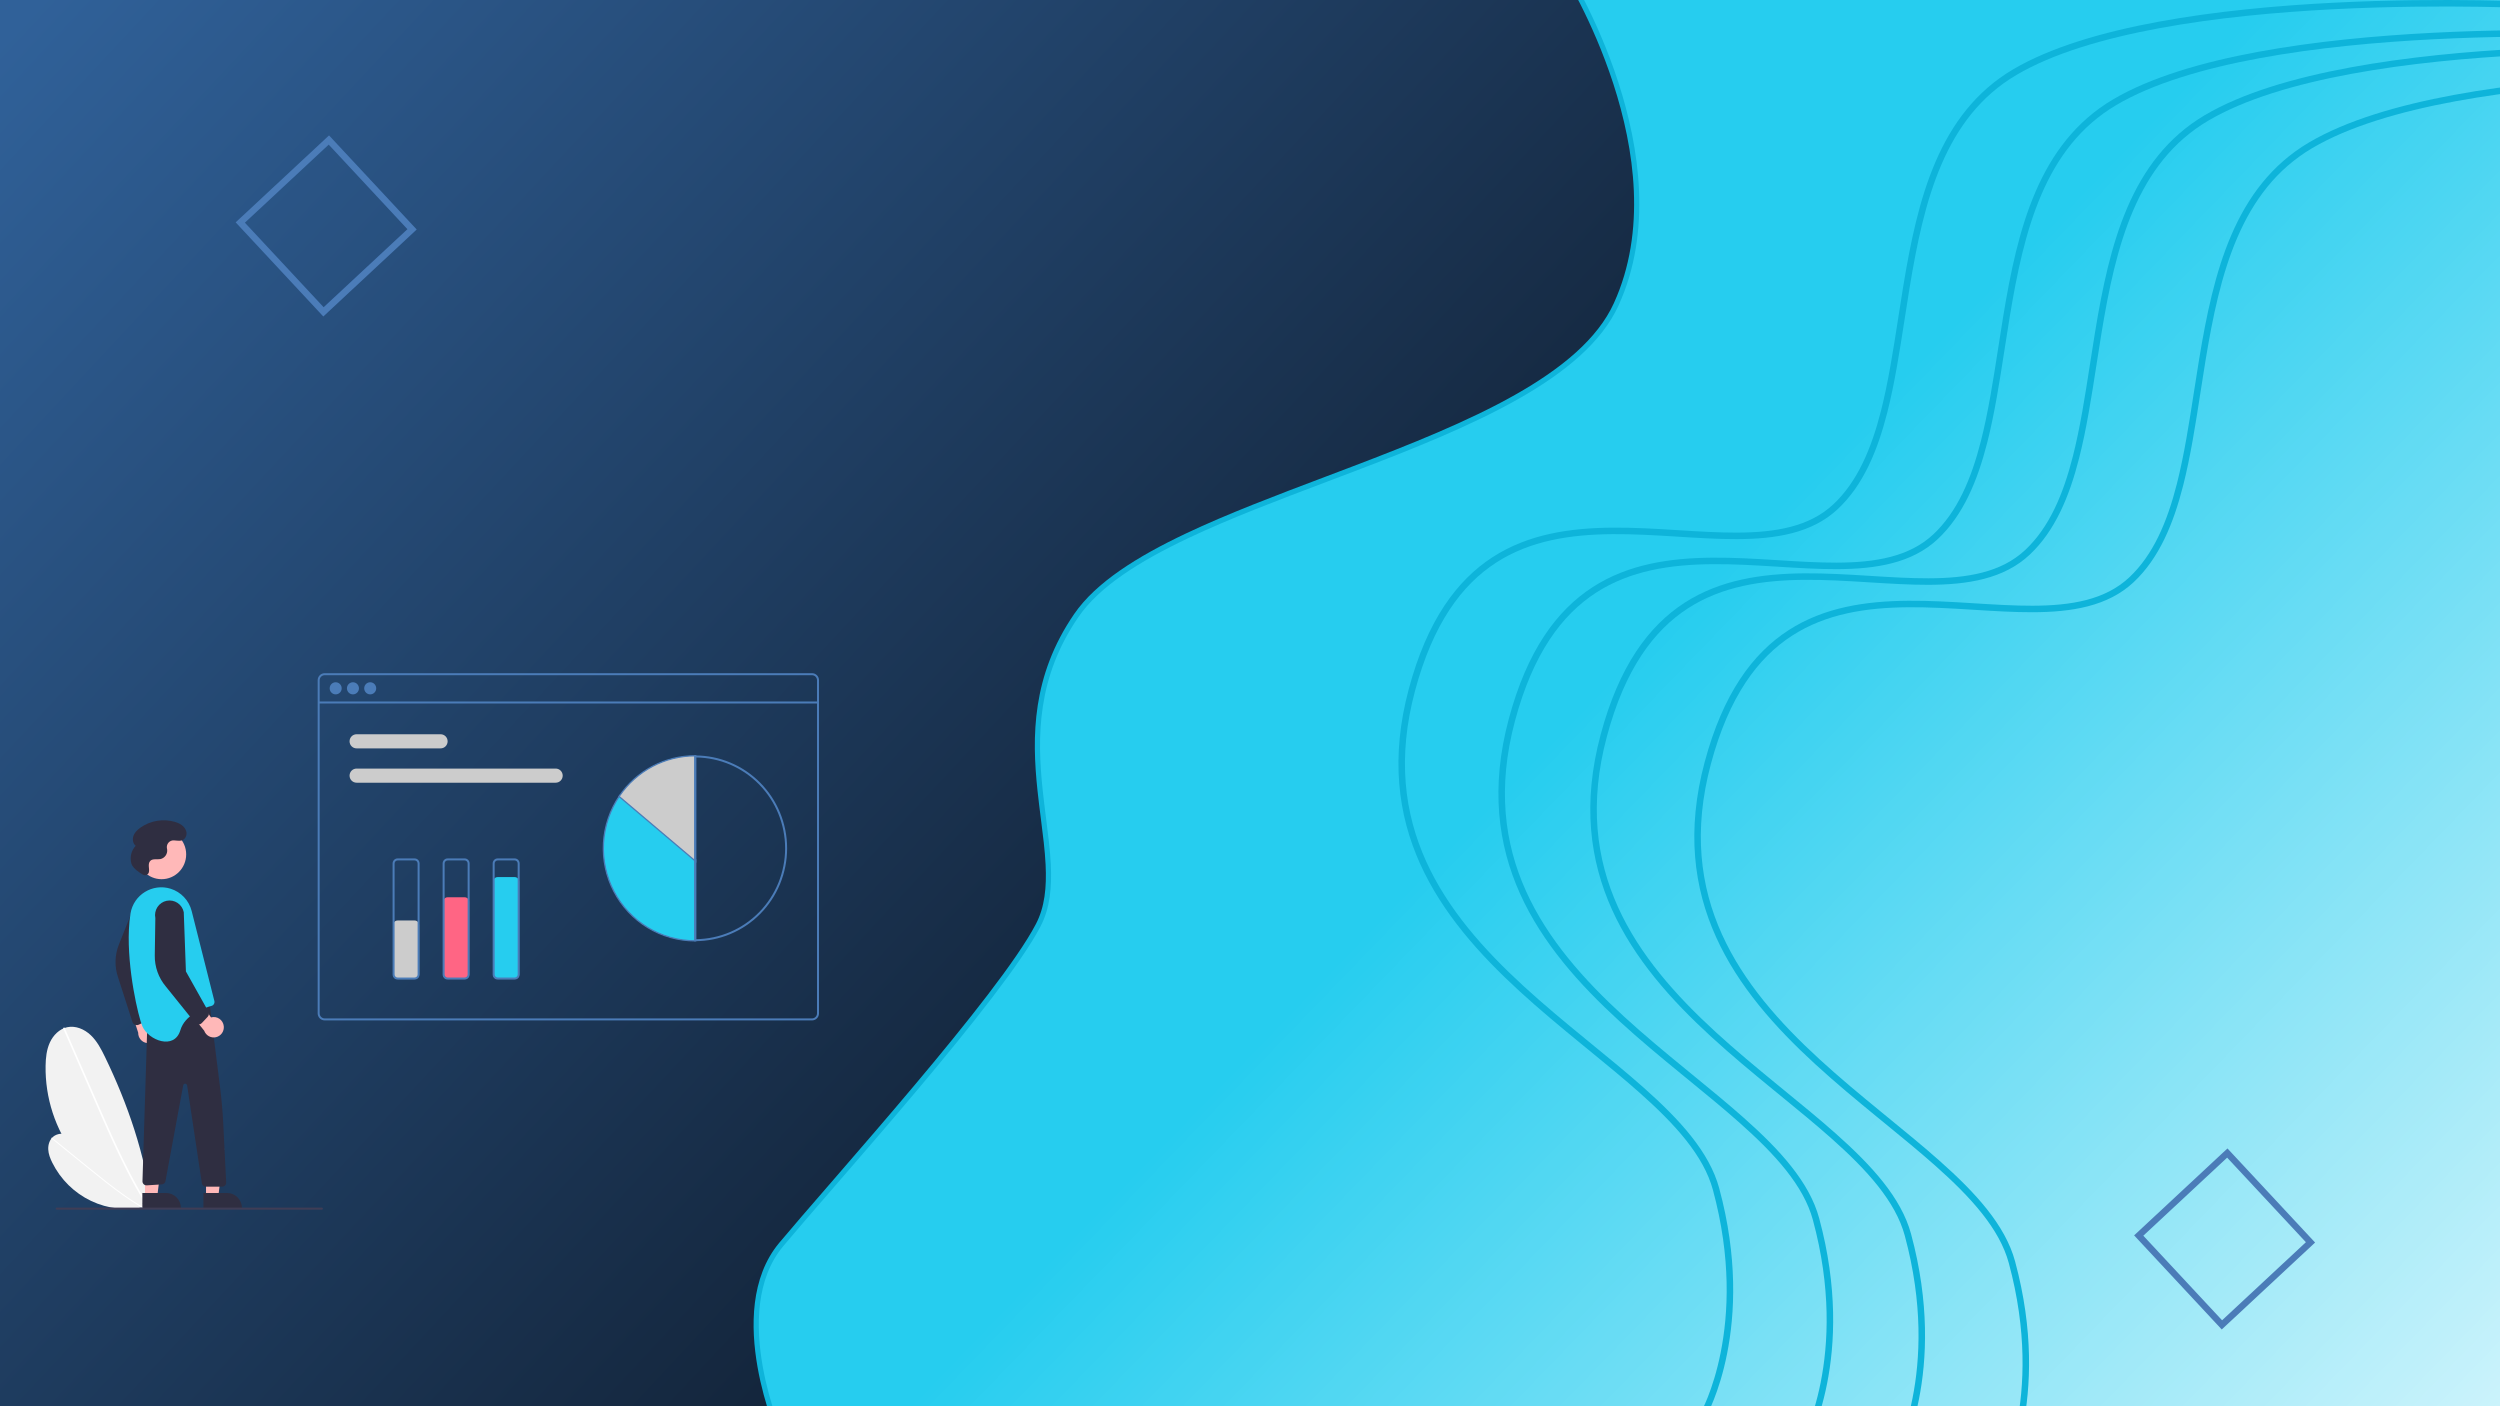 <svg width="1920" height="1080" viewBox="0 0 1920 1080" fill="none" xmlns="http://www.w3.org/2000/svg">
<rect x="0" y="0" width="1920" height="1080" fill="#808080" stroke="none"/>
<g clip-path="url(#clip0)">
<rect width="1920" height="1080" fill="#26CDEF"/>
<rect width="1920" height="1080" fill="url(#paint0_linear)"/>
<path d="M-38 -21H1202.68C1202.8 -20.804 1202.94 -20.578 1203.1 -20.321C1203.74 -19.252 1204.69 -17.664 1205.88 -15.599C1208.25 -11.47 1211.59 -5.437 1215.43 2.16C1223.13 17.358 1232.84 38.797 1240.95 63.762C1257.19 113.765 1266.83 177.55 1241.26 233.691C1228.58 261.51 1200.63 284.608 1164.39 305.06C1128.2 325.486 1084.07 343.098 1039.43 360.108C1032.44 362.77 1025.45 365.416 1018.47 368.057C980.89 382.27 943.796 396.301 911.818 411.436C873.96 429.354 842.874 448.992 826.629 472.664C794.388 519.645 794.432 565.713 798.765 606.74C799.558 614.249 800.488 621.548 801.392 628.644C802.971 641.029 804.47 652.796 805.024 663.98C805.891 681.492 804.393 697.099 797.345 710.58C782.887 738.234 744.22 786.796 703.707 834.939C683.483 858.972 662.849 882.844 644.623 903.875C642.65 906.151 640.705 908.395 638.792 910.602C623.04 928.774 609.436 944.467 600.003 955.755C578.277 981.755 578.42 1019.04 583.723 1049.33C586.386 1064.54 590.378 1078.15 593.702 1087.95C595.365 1092.85 596.862 1096.8 597.946 1099.54C598.157 1100.07 598.353 1100.56 598.532 1101H-38V-21Z" fill="#0D2E57"/>
<path d="M-38 -21H1202.68C1202.8 -20.804 1202.94 -20.578 1203.1 -20.321C1203.74 -19.252 1204.69 -17.664 1205.88 -15.599C1208.25 -11.47 1211.59 -5.437 1215.43 2.16C1223.13 17.358 1232.84 38.797 1240.95 63.762C1257.19 113.765 1266.83 177.55 1241.26 233.691C1228.58 261.51 1200.63 284.608 1164.39 305.06C1128.2 325.486 1084.07 343.098 1039.43 360.108C1032.44 362.77 1025.45 365.416 1018.47 368.057C980.89 382.27 943.796 396.301 911.818 411.436C873.96 429.354 842.874 448.992 826.629 472.664C794.388 519.645 794.432 565.713 798.765 606.74C799.558 614.249 800.488 621.548 801.392 628.644C802.971 641.029 804.47 652.796 805.024 663.98C805.891 681.492 804.393 697.099 797.345 710.58C782.887 738.234 744.22 786.796 703.707 834.939C683.483 858.972 662.849 882.844 644.623 903.875C642.65 906.151 640.705 908.395 638.792 910.602C623.04 928.774 609.436 944.467 600.003 955.755C578.277 981.755 578.42 1019.04 583.723 1049.33C586.386 1064.54 590.378 1078.15 593.702 1087.95C595.365 1092.85 596.862 1096.8 597.946 1099.54C598.157 1100.07 598.353 1100.56 598.532 1101H-38V-21Z" fill="url(#paint1_linear)"/>
<path d="M-38 -21H1202.68C1202.8 -20.804 1202.94 -20.578 1203.1 -20.321C1203.74 -19.252 1204.69 -17.664 1205.88 -15.599C1208.25 -11.47 1211.59 -5.437 1215.43 2.16C1223.13 17.358 1232.84 38.797 1240.95 63.762C1257.19 113.765 1266.83 177.55 1241.26 233.691C1228.58 261.51 1200.63 284.608 1164.39 305.06C1128.2 325.486 1084.07 343.098 1039.43 360.108C1032.44 362.77 1025.45 365.416 1018.47 368.057C980.89 382.27 943.796 396.301 911.818 411.436C873.96 429.354 842.874 448.992 826.629 472.664C794.388 519.645 794.432 565.713 798.765 606.74C799.558 614.249 800.488 621.548 801.392 628.644C802.971 641.029 804.47 652.796 805.024 663.98C805.891 681.492 804.393 697.099 797.345 710.58C782.887 738.234 744.22 786.796 703.707 834.939C683.483 858.972 662.849 882.844 644.623 903.875C642.65 906.151 640.705 908.395 638.792 910.602C623.04 928.774 609.436 944.467 600.003 955.755C578.277 981.755 578.42 1019.04 583.723 1049.33C586.386 1064.54 590.378 1078.15 593.702 1087.95C595.365 1092.85 596.862 1096.8 597.946 1099.54C598.157 1100.07 598.353 1100.56 598.532 1101H-38V-21Z" stroke="#0EB4DA" stroke-width="4"/>
<rect x="252.571" y="107.533" width="93.753" height="92.974" transform="rotate(47.037 252.571 107.533)" stroke="#28568E" stroke-width="5"/>
<rect x="252.571" y="107.533" width="93.753" height="92.974" transform="rotate(47.037 252.571 107.533)" stroke="#4B7CB8" stroke-width="5"/>
<path d="M1949.27 1082.35H1310.27C1311.24 1080.31 1312.53 1077.44 1313.97 1073.79C1317.11 1065.82 1320.98 1054.13 1323.95 1039.14C1329.89 1009.16 1332.23 966.011 1317.93 913.195C1310.63 886.212 1288.43 861.808 1260.79 837.281C1248.53 826.405 1235.1 815.425 1221.3 804.139C1219.5 802.661 1217.68 801.178 1215.87 799.69C1200.15 786.816 1184.06 773.499 1168.64 759.368C1137.79 731.094 1109.78 699.694 1092.94 662.402C1076.14 625.183 1070.4 581.958 1084.34 529.861C1098.32 477.636 1120.84 447.365 1147.63 430.014C1174.49 412.624 1206 407.973 1238.44 407.724C1254.65 407.599 1271.01 408.573 1287.1 409.572C1287.76 409.614 1288.43 409.655 1289.09 409.696C1304.45 410.653 1319.55 411.593 1333.85 411.548C1363.6 411.453 1390.54 407.108 1409.73 389.121C1428.72 371.329 1439.56 345.473 1447.04 316.052C1452.65 293.952 1456.43 269.568 1460.28 244.784C1461.55 236.593 1462.82 228.357 1464.18 220.146C1475.13 153.652 1491.06 88.654 1547.27 55.465C1575.56 38.762 1614.92 27.136 1658.23 19.139C1701.5 11.15 1748.52 6.817 1792.01 4.595C1835.5 2.374 1875.41 2.264 1904.46 2.71C1918.98 2.933 1930.78 3.295 1938.95 3.601C1943.03 3.754 1946.21 3.893 1948.36 3.993C1948.69 4.009 1948.99 4.023 1949.27 4.037V1082.35Z" stroke="#0EB4DA" stroke-width="5"/>
<path d="M2026.05 1105.41H1387.05C1388.02 1103.37 1389.31 1100.5 1390.75 1096.85C1393.89 1088.88 1397.76 1077.19 1400.73 1062.2C1406.67 1032.22 1409.01 989.072 1394.71 936.255C1387.41 909.273 1365.21 884.868 1337.56 860.342C1325.31 849.466 1311.88 838.485 1298.08 827.199C1296.28 825.722 1294.46 824.239 1292.65 822.75C1276.92 809.876 1260.84 796.559 1245.42 782.428C1214.57 754.154 1186.56 722.755 1169.72 685.462C1152.92 648.244 1147.18 605.019 1161.12 552.921C1175.1 500.697 1197.62 470.426 1224.41 453.075C1251.27 435.685 1282.78 431.034 1315.22 430.785C1331.43 430.66 1347.79 431.633 1363.88 432.633C1364.54 432.674 1365.21 432.716 1365.87 432.757C1381.23 433.714 1396.33 434.654 1410.63 434.608C1440.38 434.514 1467.32 430.168 1486.51 412.181C1505.5 394.389 1516.34 368.533 1523.82 339.113C1529.43 317.013 1533.21 292.629 1537.06 267.845C1538.33 259.653 1539.6 251.418 1540.96 243.207C1551.91 176.713 1567.84 111.714 1624.05 78.525C1652.34 61.822 1691.7 50.197 1735.01 42.2C1778.28 34.211 1825.3 29.878 1868.79 27.656C1912.28 25.434 1952.19 25.325 1981.24 25.77C1995.76 25.994 2007.56 26.355 2015.73 26.661C2019.81 26.814 2022.99 26.953 2025.14 27.054C2025.47 27.069 2025.77 27.084 2026.05 27.097V1105.41Z" stroke="#0EB4DA" stroke-width="5"/>
<path d="M2096.61 1117.44H1457.6C1458.57 1115.4 1459.86 1112.53 1461.3 1108.88C1464.44 1100.91 1468.31 1089.22 1471.28 1074.23C1477.23 1044.25 1479.57 1001.1 1465.27 948.287C1457.96 921.304 1435.76 896.9 1408.12 872.374C1395.86 861.497 1382.44 850.517 1368.64 839.231C1366.83 837.753 1365.02 836.27 1363.2 834.782C1347.48 821.908 1331.39 808.591 1315.97 794.46C1285.12 766.186 1257.11 734.786 1240.27 697.494C1223.47 660.276 1217.74 617.051 1231.68 564.953C1245.65 512.728 1268.17 482.458 1294.96 465.107C1321.82 447.716 1353.33 443.066 1385.77 442.816C1401.98 442.692 1418.35 443.665 1434.43 444.665C1435.1 444.706 1435.76 444.747 1436.42 444.789C1451.79 445.745 1466.89 446.686 1481.18 446.64C1510.94 446.546 1537.87 442.2 1557.07 424.213C1576.05 406.421 1586.89 380.565 1594.37 351.144C1599.99 329.044 1603.77 304.66 1607.61 279.877C1608.88 271.685 1610.16 263.45 1611.51 255.239C1622.46 188.745 1638.4 123.746 1694.61 90.557C1722.9 73.854 1762.25 62.228 1805.56 54.231C1848.83 46.242 1895.85 41.91 1939.35 39.688C1982.83 37.466 2022.75 37.356 2051.79 37.802C2066.31 38.025 2078.11 38.387 2086.28 38.693C2090.37 38.846 2093.54 38.985 2095.69 39.086C2096.02 39.101 2096.33 39.115 2096.61 39.129V1117.44Z" stroke="#0EB4DA" stroke-width="5"/>
<path d="M2176.5 1138.5H1537.49C1538.47 1136.45 1539.75 1133.59 1541.19 1129.94C1544.33 1121.97 1548.2 1110.28 1551.17 1095.29C1557.12 1065.3 1559.46 1022.16 1545.16 969.342C1537.85 942.36 1515.65 917.955 1488.01 893.429C1475.75 882.553 1462.33 871.573 1448.53 860.286C1446.72 858.809 1444.91 857.326 1443.09 855.837C1427.37 842.963 1411.28 829.646 1395.87 815.515C1365.02 787.242 1337 755.842 1320.17 718.549C1303.36 681.331 1297.63 638.106 1311.57 586.008C1325.54 533.784 1348.06 503.513 1374.86 486.162C1401.71 468.772 1433.22 464.121 1465.66 463.872C1481.87 463.747 1498.24 464.72 1514.32 465.72C1514.99 465.761 1515.65 465.803 1516.32 465.844C1531.68 466.801 1546.78 467.741 1561.08 467.696C1590.83 467.601 1617.76 463.256 1636.96 445.268C1655.94 427.476 1666.78 401.62 1674.26 372.2C1679.88 350.1 1683.66 325.716 1687.5 300.932C1688.77 292.74 1690.05 284.505 1691.4 276.294C1702.35 209.8 1718.29 144.801 1774.5 111.612C1802.79 94.909 1842.14 83.284 1885.46 75.287C1928.73 67.298 1975.75 62.965 2019.24 60.743C2062.72 58.521 2102.64 58.411 2131.68 58.858C2146.2 59.081 2158.01 59.442 2166.17 59.748C2170.26 59.901 2173.43 60.04 2175.59 60.141C2175.91 60.156 2176.22 60.171 2176.5 60.184V1138.5Z" stroke="#0EB4DA" stroke-width="5"/>
<g clip-path="url(#clip1)">
<path d="M116.517 926.643C92.896 920.441 72.023 906.419 57.244 886.824C42.465 867.229 34.636 843.196 35.013 818.577C35.106 812.444 35.745 806.181 38.301 800.615C40.858 795.048 45.606 790.234 51.545 788.915C58.026 787.476 64.866 790.418 69.696 795.009C74.527 799.601 77.694 805.658 80.608 811.673C98.159 847.904 111.494 886.779 116.487 926.789L116.517 926.643Z" fill="#F2F2F2"/>
<path d="M48.604 790.124L60.905 818.317L73.206 846.511C77.102 855.44 80.99 864.373 85.017 873.243C89.008 882.035 93.136 890.766 97.54 899.356C101.938 907.934 106.612 916.372 111.685 924.564C112.317 925.584 112.955 926.6 113.599 927.612C114.045 928.313 115.159 927.663 114.71 926.957C109.54 918.826 104.775 910.44 100.307 901.898C95.834 893.347 91.653 884.643 87.626 875.869C83.578 867.049 79.686 858.157 75.804 849.262C71.718 839.899 67.632 830.535 63.547 821.171L51.246 792.977L49.715 789.469C49.383 788.706 48.273 789.366 48.604 790.124L48.604 790.124Z" fill="white"/>
<path d="M111.385 926.839C97.462 930.051 82.873 928.456 69.956 922.307C57.039 916.158 46.542 905.812 40.149 892.929C38.556 889.718 37.212 886.293 37.05 882.707C36.887 879.121 38.064 875.328 40.794 873.026C43.774 870.514 48.113 870.179 51.849 871.247C55.586 872.315 58.851 874.598 61.974 876.927C80.782 890.958 98.11 907.51 111.409 926.923L111.385 926.839Z" fill="#F2F2F2"/>
<path d="M39.591 874.455L53.523 885.742L67.454 897.03C71.867 900.605 76.276 904.184 80.74 907.692C85.166 911.17 89.645 914.579 94.231 917.84C98.81 921.096 103.494 924.204 108.321 927.075C108.922 927.433 109.525 927.786 110.13 928.136C110.549 928.379 110.954 927.738 110.532 927.494C105.671 924.68 100.953 921.624 96.347 918.406C91.736 915.184 87.236 911.804 82.798 908.346C78.336 904.869 73.935 901.312 69.539 897.751C64.912 894.002 60.285 890.253 55.658 886.504L41.726 875.217L39.993 873.812C39.616 873.506 39.216 874.151 39.591 874.455V874.455Z" fill="white"/>
<path d="M623.62 517H249.349C247.922 517.002 246.555 517.574 245.546 518.591C244.538 519.609 243.971 520.988 243.969 522.427V778.259C243.971 779.698 244.538 781.078 245.546 782.095C246.555 783.112 247.922 783.685 249.349 783.686H623.62C625.046 783.685 626.414 783.112 627.422 782.095C628.431 781.078 628.998 779.698 629 778.259V522.427C628.998 520.988 628.431 519.609 627.422 518.591C626.414 517.574 625.046 517.002 623.62 517ZM627.463 778.259C627.462 779.287 627.057 780.273 626.337 781C625.616 781.727 624.639 782.135 623.62 782.136H249.349C248.33 782.135 247.353 781.727 246.632 781C245.911 780.273 245.506 779.287 245.506 778.259V522.427C245.506 521.399 245.911 520.413 246.632 519.686C247.353 518.959 248.33 518.551 249.349 518.551H623.62C624.639 518.551 625.616 518.959 626.337 519.686C627.057 520.413 627.462 521.399 627.463 522.427V778.259Z" fill="#4B7CB8"/>
<path d="M628.231 538.738H244.738V540.289H628.231V538.738Z" fill="#4B7CB8"/>
<path d="M257.803 533.28C260.349 533.28 262.414 531.198 262.414 528.629C262.414 526.06 260.349 523.977 257.803 523.977C255.256 523.977 253.191 526.06 253.191 528.629C253.191 531.198 255.256 533.28 257.803 533.28Z" fill="#4B7CB8"/>
<path d="M271.06 533.28C273.606 533.28 275.671 531.198 275.671 528.629C275.671 526.06 273.606 523.977 271.06 523.977C268.513 523.977 266.448 526.06 266.448 528.629C266.448 531.198 268.513 533.28 271.06 533.28Z" fill="#4B7CB8"/>
<path d="M284.317 533.28C286.863 533.28 288.928 531.198 288.928 528.629C288.928 526.06 286.863 523.977 284.317 523.977C281.77 523.977 279.706 526.06 279.706 528.629C279.706 531.198 281.77 533.28 284.317 533.28Z" fill="#4B7CB8"/>
<path d="M338.396 574.756H273.84C272.413 574.756 271.045 574.184 270.036 573.167C269.027 572.149 268.46 570.769 268.46 569.329C268.46 567.89 269.027 566.51 270.036 565.492C271.045 564.474 272.413 563.903 273.84 563.903H338.396C339.823 563.903 341.191 564.474 342.2 565.492C343.209 566.51 343.776 567.89 343.776 569.329C343.776 570.769 343.209 572.149 342.2 573.167C341.191 574.184 339.823 574.756 338.396 574.756Z" fill="#CCCCCC"/>
<path d="M426.777 601.115H273.84C272.413 601.115 271.045 600.543 270.036 599.525C269.027 598.508 268.46 597.127 268.46 595.688C268.46 594.249 269.027 592.868 270.036 591.851C271.045 590.833 272.413 590.261 273.84 590.261H426.777C428.203 590.261 429.572 590.833 430.581 591.851C431.589 592.868 432.156 594.249 432.156 595.688C432.156 597.127 431.589 598.508 430.581 599.525C429.572 600.543 428.203 601.115 426.777 601.115Z" fill="#CCCCCC"/>
<path d="M476.454 611.217L476.03 610.858L475.718 611.317C468.462 621.988 464.234 634.454 463.488 647.371C462.742 660.287 465.506 673.164 471.484 684.613C477.461 696.061 486.425 705.646 497.408 712.332C508.391 719.019 520.975 722.553 533.804 722.554L534.304 722.554V722.054V660.468V660.236L534.127 660.086L476.454 611.217Z" fill="#26CDEF" stroke="#4B7CB8"/>
<path d="M534.304 580.958V580.458L533.805 580.458C522.364 580.451 511.095 583.258 500.973 588.635C490.851 594.012 482.182 601.798 475.717 611.317L475.465 611.689L475.808 611.98L533.481 660.849L534.304 661.547V660.468V580.958Z" fill="#CCCCCC" stroke="#4B7CB8"/>
<path d="M533.804 722.829H533.036V580.183H533.804C552.556 580.183 570.54 587.697 583.8 601.073C597.059 614.449 604.509 632.59 604.509 651.506C604.509 670.422 597.059 688.563 583.8 701.939C570.54 715.315 552.556 722.829 533.804 722.829ZM534.573 581.738V721.274C552.783 721.07 570.178 713.63 582.984 700.568C595.789 687.506 602.971 669.877 602.971 651.506C602.971 633.136 595.789 615.506 582.984 602.444C570.178 589.382 552.783 581.942 534.573 581.738Z" fill="#4B7CB8"/>
<path d="M318.415 751.901H305.35C304.433 751.9 303.554 751.532 302.905 750.878C302.257 750.224 301.892 749.337 301.891 748.412V710.425C301.892 709.5 302.257 708.613 302.905 707.959C303.554 707.305 304.433 706.937 305.35 706.936H318.415C319.332 706.937 320.211 707.305 320.859 707.959C321.507 708.613 321.872 709.5 321.873 710.425V748.412C321.872 749.337 321.507 750.224 320.859 750.878C320.211 751.532 319.332 751.9 318.415 751.901Z" fill="#CCCCCC"/>
<path d="M356.841 751.901H343.776C342.859 751.9 341.98 751.532 341.332 750.878C340.683 750.224 340.319 749.337 340.318 748.412V692.594C340.319 691.669 340.683 690.783 341.332 690.129C341.98 689.475 342.859 689.107 343.776 689.106H356.841C357.758 689.107 358.637 689.475 359.285 690.129C359.934 690.783 360.298 691.669 360.299 692.594V748.412C360.298 749.337 359.934 750.224 359.285 750.878C358.637 751.532 357.758 751.9 356.841 751.901Z" fill="#FF6584"/>
<path d="M395.267 751.901H382.202C381.285 751.9 380.406 751.532 379.758 750.878C379.11 750.224 378.745 749.337 378.744 748.412V677.089C378.745 676.164 379.11 675.278 379.758 674.624C380.406 673.97 381.285 673.602 382.202 673.601H395.267C396.184 673.602 397.063 673.97 397.712 674.624C398.36 675.278 398.725 676.164 398.726 677.089V748.412C398.725 749.337 398.36 750.224 397.712 750.878C397.063 751.532 396.184 751.9 395.267 751.901Z" fill="#26CDEF"/>
<path d="M318.415 752.289H305.35C304.331 752.287 303.354 751.879 302.634 751.152C301.914 750.425 301.508 749.44 301.507 748.412V663.135C301.508 662.107 301.914 661.122 302.634 660.395C303.354 659.668 304.331 659.26 305.35 659.259H318.415C319.433 659.26 320.41 659.668 321.131 660.395C321.851 661.122 322.256 662.107 322.257 663.135V748.412C322.256 749.44 321.851 750.425 321.131 751.152C320.41 751.879 319.433 752.287 318.415 752.289ZM305.35 660.809C304.738 660.81 304.152 661.055 303.72 661.491C303.288 661.927 303.045 662.518 303.044 663.135V748.412C303.045 749.029 303.288 749.62 303.72 750.056C304.152 750.492 304.738 750.737 305.35 750.738H318.415C319.026 750.737 319.612 750.492 320.044 750.056C320.476 749.62 320.72 749.029 320.72 748.412V663.135C320.72 662.518 320.476 661.927 320.044 661.491C319.612 661.055 319.026 660.81 318.415 660.809H305.35Z" fill="#4B7CB8"/>
<path d="M356.841 752.289H343.776C342.757 752.287 341.781 751.879 341.06 751.152C340.34 750.425 339.935 749.44 339.933 748.412V663.135C339.935 662.107 340.34 661.122 341.06 660.395C341.781 659.668 342.757 659.26 343.776 659.259H356.841C357.86 659.26 358.836 659.668 359.557 660.395C360.277 661.122 360.682 662.107 360.684 663.135V748.412C360.682 749.44 360.277 750.425 359.557 751.152C358.836 751.879 357.86 752.287 356.841 752.289ZM343.776 660.809C343.165 660.81 342.579 661.055 342.146 661.491C341.714 661.927 341.471 662.518 341.47 663.135V748.412C341.471 749.029 341.714 749.62 342.146 750.056C342.579 750.492 343.165 750.737 343.776 750.738H356.841C357.452 750.737 358.038 750.492 358.47 750.056C358.903 749.62 359.146 749.029 359.146 748.412V663.135C359.146 662.518 358.903 661.927 358.47 661.491C358.038 661.055 357.452 660.81 356.841 660.809H343.776Z" fill="#4B7CB8"/>
<path d="M395.267 752.289H382.202C381.183 752.287 380.207 751.879 379.486 751.152C378.766 750.425 378.361 749.44 378.36 748.412V663.135C378.361 662.107 378.766 661.122 379.486 660.395C380.207 659.668 381.183 659.26 382.202 659.259H395.267C396.286 659.26 397.263 659.668 397.983 660.395C398.703 661.122 399.109 662.107 399.11 663.135V748.412C399.109 749.44 398.703 750.425 397.983 751.152C397.263 751.879 396.286 752.287 395.267 752.289ZM382.202 660.809C381.591 660.81 381.005 661.055 380.573 661.491C380.14 661.927 379.897 662.518 379.897 663.135V748.412C379.897 749.029 380.14 749.62 380.573 750.056C381.005 750.492 381.591 750.737 382.202 750.738H395.267C395.878 750.737 396.465 750.492 396.897 750.056C397.329 749.62 397.572 749.029 397.573 748.412V663.135C397.572 662.518 397.329 661.927 396.897 661.491C396.465 661.055 395.878 660.81 395.267 660.809H382.202Z" fill="#4B7CB8"/>
<path d="M121.406 795.317C121.705 794.218 121.761 793.066 121.571 791.943C121.38 790.819 120.948 789.752 120.304 788.815C119.661 787.878 118.821 787.095 117.845 786.522C116.869 785.948 115.78 785.596 114.655 785.493L108.046 758.604L98.373 769.188L106.132 793.1C106.085 795.018 106.737 796.887 107.964 798.353C109.192 799.819 110.91 800.779 112.793 801.052C114.676 801.326 116.592 800.893 118.18 799.836C119.767 798.779 120.915 797.171 121.406 795.317H121.406Z" fill="#FFB8B8"/>
<path d="M103.687 787.047C103.238 786.858 102.834 786.576 102.501 786.22C102.168 785.863 101.913 785.44 101.752 784.978L90.719 750.728C87.868 742.502 88.077 733.511 91.306 725.428L101.941 698.794C102.18 697.337 102.702 695.942 103.476 694.688C104.25 693.435 105.261 692.347 106.452 691.488C107.643 690.629 108.99 690.015 110.416 689.682C111.842 689.348 113.32 689.301 114.764 689.544C116.208 689.787 117.591 690.315 118.833 691.097C120.075 691.879 121.151 692.9 122.002 694.103C122.852 695.305 123.459 696.664 123.788 698.104C124.117 699.543 124.162 701.033 123.92 702.49L109.247 745.561L114.383 780.632C114.451 781.346 114.3 782.063 113.951 782.688C113.602 783.312 113.071 783.813 112.431 784.124L106.506 786.975C105.871 787.281 105.158 787.384 104.463 787.27C104.197 787.227 103.936 787.152 103.687 787.047Z" fill="#2F2E41"/>
<path d="M158.228 918.923L167.65 918.923L172.132 882.262L158.226 882.263L158.228 918.923Z" fill="#FFB8B8"/>
<path d="M185.821 927.748L156.209 927.749L156.209 916.208L174.379 916.207C177.414 916.207 180.324 917.423 182.47 919.587C184.615 921.751 185.821 924.687 185.821 927.748Z" fill="#2F2E41"/>
<path d="M111.348 918.923L120.77 918.923L125.252 882.262L111.346 882.263L111.348 918.923Z" fill="#FFB8B8"/>
<path d="M138.941 927.748L109.329 927.749L109.329 916.208L127.499 916.207C130.534 916.207 133.444 917.423 135.59 919.587C137.735 921.751 138.941 924.687 138.941 927.748Z" fill="#2F2E41"/>
<path d="M160.803 769.508L169.085 835.703C170.224 844.804 171.021 853.938 171.475 863.105L173.707 908.123C173.727 908.543 173.663 908.962 173.518 909.356C173.374 909.75 173.151 910.111 172.864 910.415C172.576 910.72 172.231 910.962 171.848 911.128C171.465 911.293 171.053 911.379 170.636 911.379H158.066C157.331 911.379 156.62 911.113 156.062 910.629C155.504 910.146 155.137 909.477 155.027 908.743L143.722 833.611C143.667 833.249 143.487 832.918 143.214 832.676C142.941 832.435 142.591 832.3 142.228 832.293C141.865 832.287 141.511 832.411 141.23 832.642C140.949 832.874 140.758 833.199 140.691 833.559L127.072 907.143C126.937 907.805 126.592 908.404 126.089 908.849C125.586 909.295 124.952 909.563 124.285 909.612L112.715 910.352C112.286 910.384 111.855 910.324 111.449 910.177C111.044 910.03 110.674 909.798 110.363 909.498C110.052 909.197 109.808 908.834 109.645 908.432C109.482 908.029 109.405 907.597 109.418 907.163L113.155 786.563L160.803 769.508Z" fill="#2F2E41"/>
<path d="M124.107 675.222C134.532 675.222 142.983 666.697 142.983 656.181C142.983 645.665 134.532 637.14 124.107 637.14C113.683 637.14 105.232 645.665 105.232 656.181C105.232 666.697 113.683 675.222 124.107 675.222Z" fill="#FFB8B8"/>
<path d="M109.312 788.114C113.923 798.968 133.905 806.72 138.516 791.215C142.082 779.23 156.207 774.191 162.44 772.524C163.224 772.313 163.894 771.8 164.305 771.094C164.716 770.389 164.836 769.549 164.638 768.756L147.215 699.72C146.201 695.698 144.18 692.007 141.346 688.999C138.512 685.991 134.96 683.767 131.03 682.54C117.182 678.214 102.58 687.122 100.236 701.549C99.595 705.595 99.187 709.674 99.014 713.767C97.569 744.227 106.276 780.966 109.312 788.114Z" fill="#26CDEF"/>
<path d="M171.862 788.094C171.749 786.96 171.391 785.865 170.813 784.886C170.235 783.906 169.451 783.067 168.517 782.426C167.582 781.786 166.52 781.359 165.405 781.178C164.289 780.996 163.148 781.063 162.061 781.375L146.312 758.679L141.057 772.064L156.819 791.564C157.458 793.371 158.733 794.879 160.401 795.801C162.068 796.724 164.014 796.997 165.868 796.569C167.722 796.142 169.357 795.043 170.462 793.481C171.566 791.919 172.065 790.002 171.862 788.094L171.862 788.094Z" fill="#FFB8B8"/>
<path d="M152.38 786.802C151.894 786.788 151.417 786.672 150.979 786.46C150.541 786.248 150.152 785.946 149.837 785.572L127.337 757.613C121.745 750.97 118.736 742.505 118.869 733.791L119.303 705.081C119.008 703.635 118.998 702.144 119.274 700.695C119.55 699.245 120.106 697.864 120.911 696.631C121.717 695.398 122.755 694.337 123.967 693.509C125.178 692.681 126.54 692.102 127.974 691.805C129.407 691.508 130.885 691.499 132.322 691.778C133.759 692.058 135.128 692.62 136.35 693.433C137.571 694.246 138.622 695.294 139.442 696.517C140.262 697.74 140.836 699.113 141.129 700.56L142.785 746.073L160.075 776.937C160.393 777.579 160.508 778.303 160.405 779.012C160.302 779.721 159.985 780.382 159.498 780.904L154.986 785.713C154.501 786.228 153.873 786.583 153.184 786.729C152.92 786.785 152.65 786.81 152.38 786.802Z" fill="#2F2E41"/>
<path d="M109.78 671.755C110.187 671.998 110.643 672.144 111.115 672.18C111.586 672.217 112.059 672.144 112.498 671.966C112.936 671.789 113.328 671.512 113.644 671.157C113.959 670.802 114.19 670.378 114.317 669.919L114.327 669.876C114.67 668.431 114.385 666.922 114.287 665.439C114.189 663.956 114.333 662.328 115.334 661.238C117.2 659.206 120.519 660.283 123.217 659.769C124.798 659.413 126.196 658.488 127.149 657.168C128.102 655.848 128.546 654.222 128.397 652.596C128.359 652.287 128.299 651.979 128.231 651.671C128.062 650.889 128.075 650.079 128.269 649.304C128.463 648.529 128.832 647.81 129.348 647.202C129.864 646.595 130.512 646.117 131.242 645.805C131.972 645.494 132.763 645.357 133.554 645.406C136.281 645.563 139.225 646.396 141.481 644.359C142.308 643.555 142.882 642.524 143.132 641.393C143.381 640.262 143.295 639.083 142.884 638.001C141.596 634.25 137.955 632.286 134.352 631.207C129.896 629.908 125.209 629.627 120.632 630.385C116.055 631.142 111.703 632.919 107.892 635.587C105.616 637.205 103.491 639.238 102.521 641.871C101.551 644.503 102.019 647.825 104.206 649.563C102.511 651.373 101.317 653.602 100.744 656.025C100.171 658.447 100.24 660.979 100.943 663.367C102.023 666.879 107.179 670.245 109.78 671.755Z" fill="#2F2E41"/>
<path d="M247.195 929H43.535C43.332 929 43.136 928.918 42.992 928.773C42.848 928.628 42.767 928.43 42.767 928.225C42.767 928.019 42.848 927.822 42.992 927.677C43.136 927.531 43.332 927.449 43.535 927.449H247.195C247.398 927.449 247.594 927.531 247.738 927.677C247.882 927.822 247.963 928.019 247.963 928.225C247.963 928.43 247.882 928.628 247.738 928.773C247.594 928.918 247.398 929 247.195 929Z" fill="#3F3D56"/>
</g>
<rect x="1710.57" y="885.533" width="93.753" height="92.974" transform="rotate(47.037 1710.57 885.533)" stroke="#4B7CB8" stroke-width="5"/>
</g>
<defs>
<linearGradient id="paint0_linear" x1="2116" y1="1273" x2="1286" y2="471" gradientUnits="userSpaceOnUse">
<stop stop-color="white"/>
<stop offset="1" stop-color="white" stop-opacity="0"/>
</linearGradient>
<linearGradient id="paint1_linear" x1="941.478" y1="915.855" x2="-3.04" y2="35.09" gradientUnits="userSpaceOnUse">
<stop stop-color="#101E30"/>
<stop offset="1" stop-color="#306199"/>
</linearGradient>
<clipPath id="clip0">
<rect width="1920" height="1080" fill="white"/>
</clipPath>
<clipPath id="clip1">
<rect width="594" height="412" fill="white" transform="translate(35 517)"/>
</clipPath>
</defs>
</svg>
